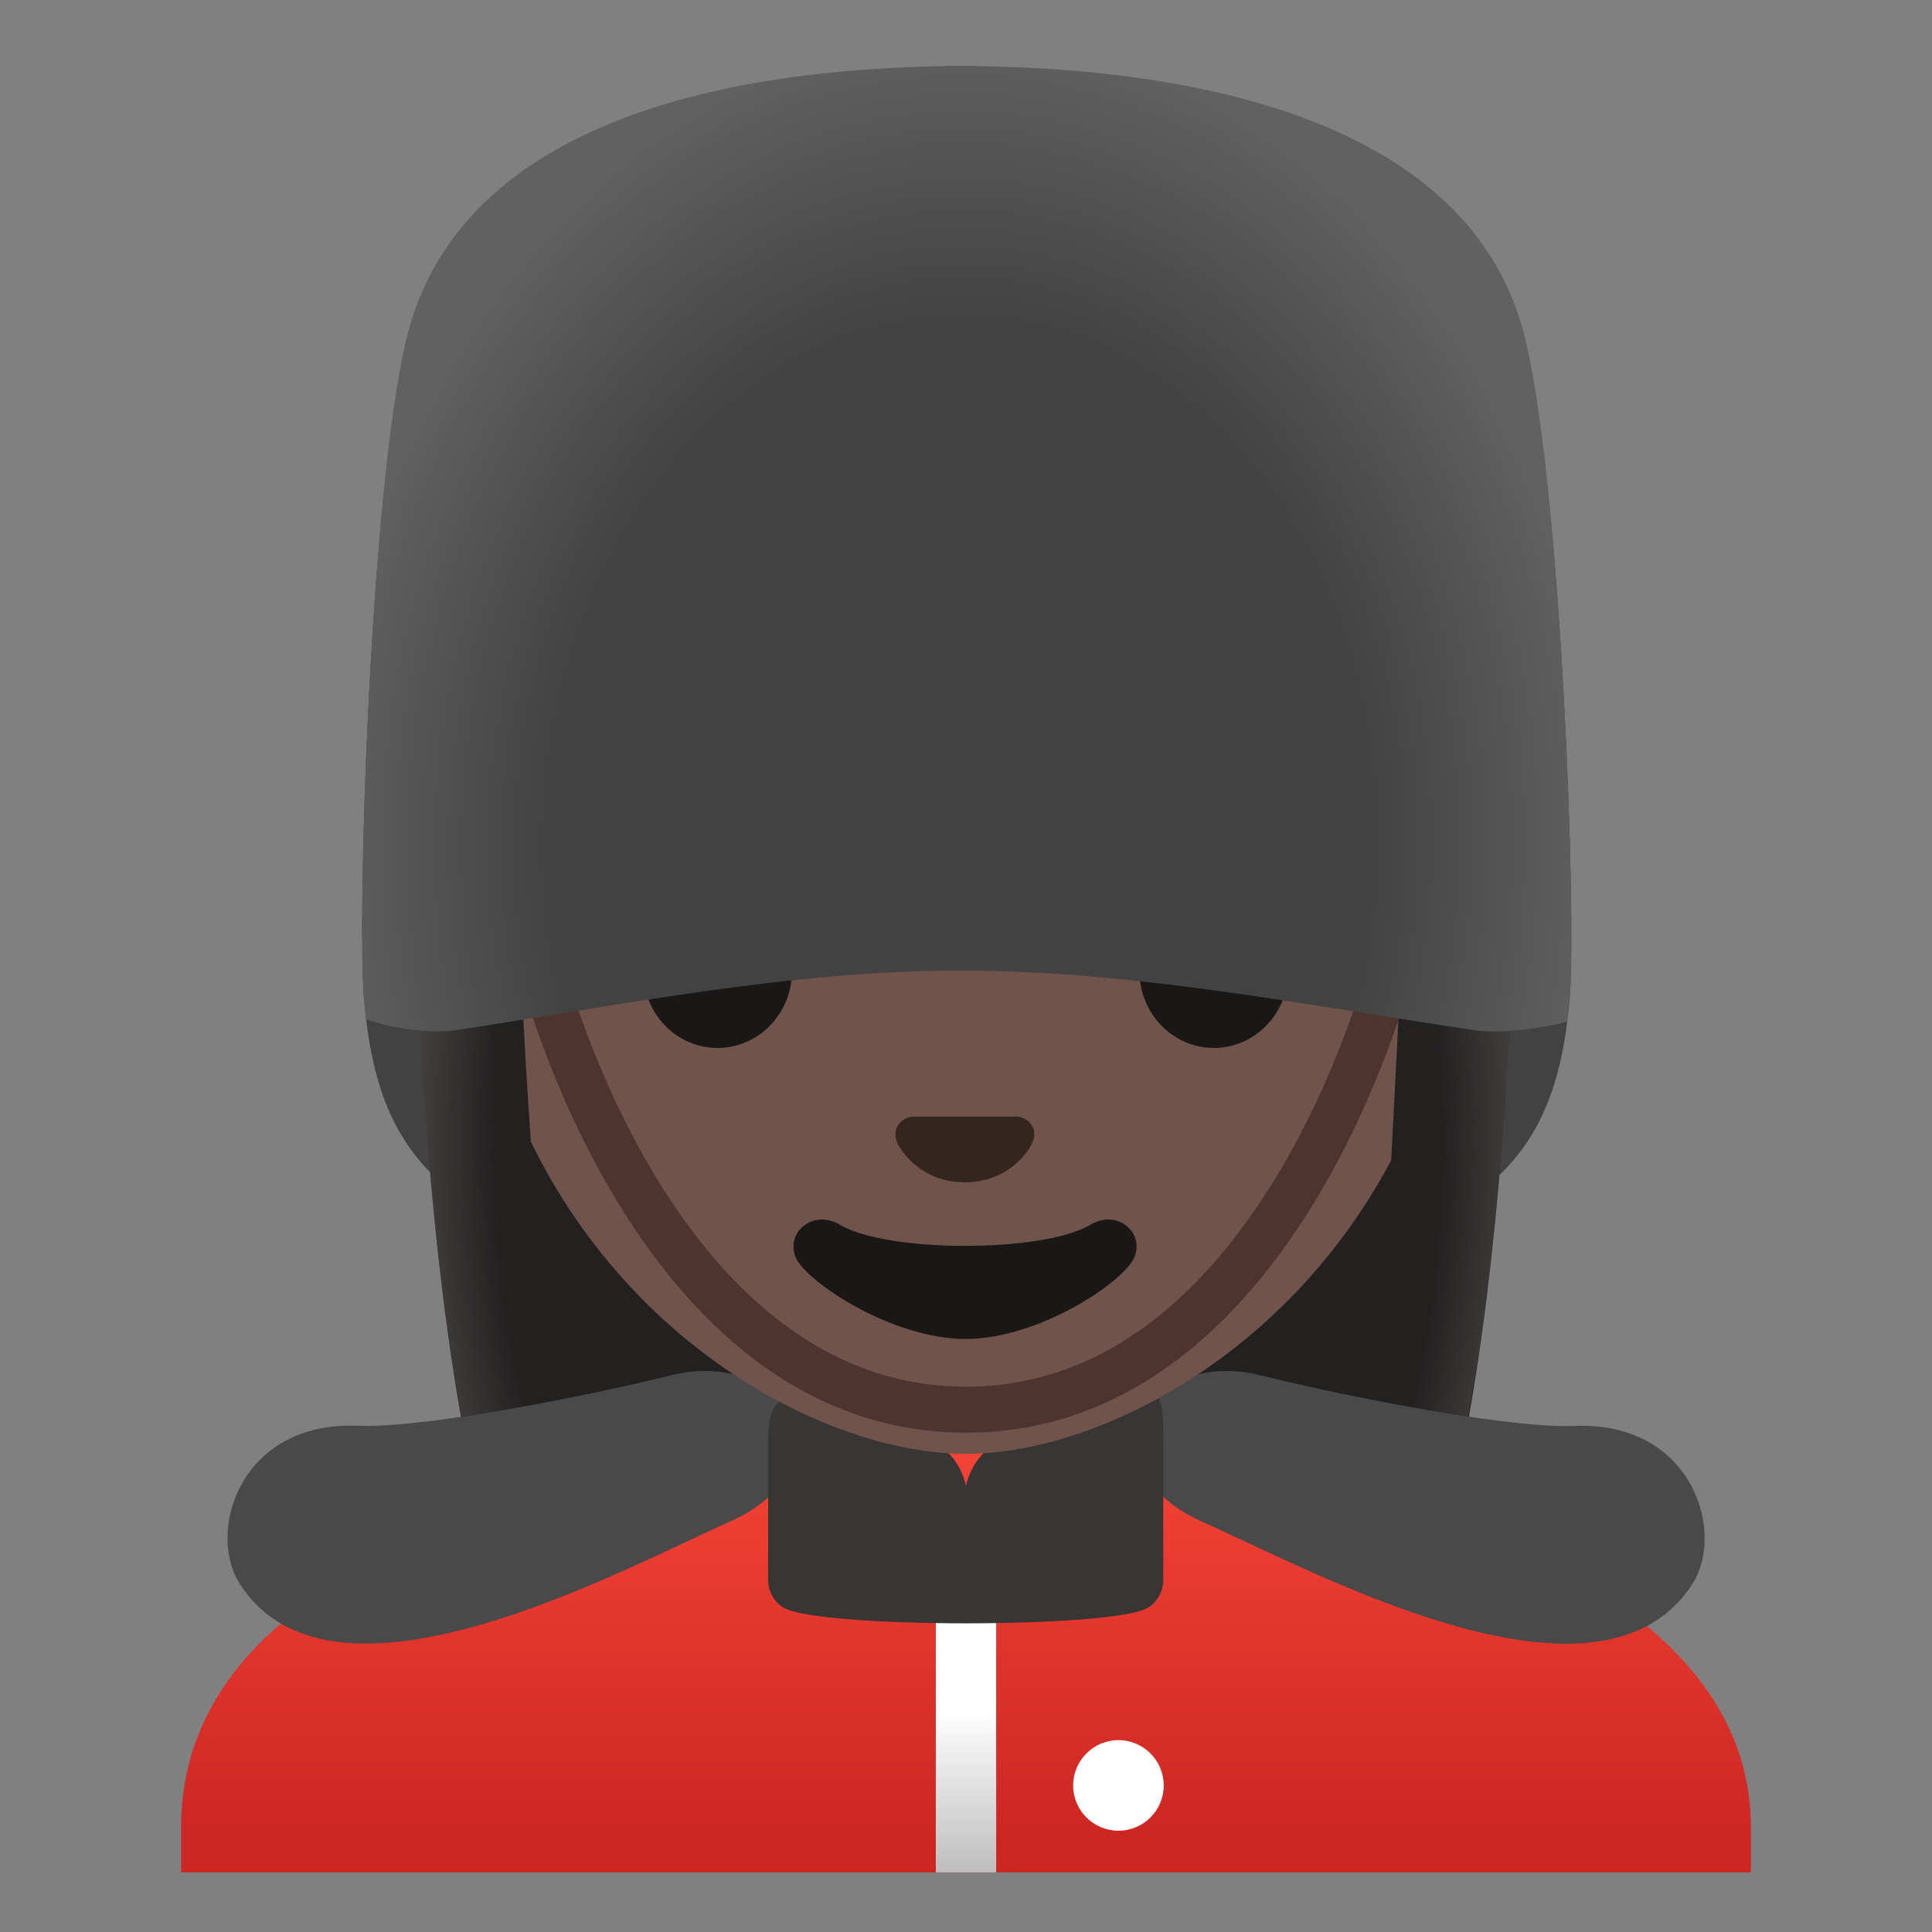 <svg enable-background="new 0 0 128 128" viewBox="0 0 128 128" xmlns="http://www.w3.org/2000/svg" xmlns:xlink="http://www.w3.org/1999/xlink"><rect x="0" y="0" width="128" height="128" fill="#808080" stroke="none"/><linearGradient id="a" gradientTransform="matrix(1 0 0 -1 0 130)" gradientUnits="userSpaceOnUse" x1="64" x2="64" y1="33.95" y2="7.72"><stop offset="0" stop-color="#f44336"/><stop offset=".986" stop-color="#cc2623"/></linearGradient><linearGradient id="b" gradientTransform="matrix(1 0 0 -1 0 130)" gradientUnits="userSpaceOnUse" x1="64" x2="64" y1="5.95" y2="21.02"><stop offset="0" stop-color="#bfbebe"/><stop offset=".71" stop-color="#fff"/></linearGradient><radialGradient id="c" cx="64.12" cy="54.12" gradientTransform="matrix(1 0 0 -1.585 0 161.29)" gradientUnits="userSpaceOnUse" r="36.76"><stop offset=".851" stop-color="#444140" stop-opacity="0"/><stop offset="1" stop-color="#444140"/></radialGradient><radialGradient id="d" cx="63.59" cy="55.95" gradientTransform="matrix(1 .009 -.012 1.267 .67 -15.54)" gradientUnits="userSpaceOnUse" r="42.56"><stop offset=".633" stop-color="#424242"/><stop offset="1" stop-color="#616161"/></radialGradient><path d="m101.07 22.6c-3.85-16.4-26.56-18.01-36.27-18.17v-.02h-1.08-1.08v.02c-9.71.16-31.88 1.77-35.73 18.17-2.38 10.12-3.27 38.11-2.79 43.63.97 11.11 5.6 14.64 20.28 19.04 10.72 3.21 16.08 4.28 18.24 4.61v.09s.19.08 1.08.02c.89.06 1.08-.02 1.08-.02v-.09c2.16-.33 8-1.4 18.72-4.61 14.68-4.4 19.5-7.93 20.47-19.04.48-5.53-.54-33.51-2.92-43.63z" fill="#424242"/><path d="m64.45 12.12c-37.38 0-37.08 35.33-37.08 35.89 0 22.88 1.71 55.21 10.67 67.92 3.55 5.04 10.42 5.32 10.42 5.32l15.47-.02 15.47.02s6.87-.28 10.42-5.32c8.96-12.72 10.67-45.04 10.67-67.92-.01-.56 1.33-35.89-36.04-35.89z" fill="#232020"/><path d="m64.14 96.05h-.14c-25.65.03-52 7.1-52 24.99v3.01h1.45 1.44 98.22 1.46 1.43v-3.01c0-16.86-26.1-24.99-51.86-24.99z" fill="url(#a)"/><path d="m66 124.05v-17.2c0-.55-.9-1-2-1s-2 .45-2 1v17.2z" fill="url(#b)"/><circle cx="74.1" cy="118.29" fill="#fff" r="3"/><path d="m46.73 90.83c-.74 0-1.52.09-2.34.3-5.12 1.28-15.45 3.34-20.11 3.34-.19 0-.38 0-.55-.01s-.34-.01-.51-.01c-7.42 0-9.52 7.12-7.32 10.51 1.86 2.87 4.86 3.93 8.36 3.93 8.08 0 18.81-5.72 24.14-8.1 6.99-3.12 4.54-9.96-1.67-9.96z" fill="#494949"/><path d="m104.79 94.46c-.17 0-.34 0-.51.01s-.36.01-.55.01c-4.66 0-14.99-2.06-20.11-3.34-.83-.21-1.61-.31-2.35-.31-6.22 0-8.66 6.84-1.66 9.97 5.34 2.38 16.06 8.1 24.14 8.1 3.49 0 6.5-1.07 8.36-3.93 2.2-3.39.1-10.51-7.32-10.51z" fill="#494949"/><path d="m76.27 92.19c-.51 0-1.2.73-1.92 1.01-2.29.89-5.6 1.82-7.69 2.23-1.29.25-2.32 1.54-2.66 3-.34-1.47-1.36-2.75-2.66-3-2.09-.4-5.36-1.65-7.7-2.35-.48-.14-.97-.32-1.41-.32-.76 0-1.34.53-1.34 2.68v9.21c0 .77.39 1.49 1.03 1.87 1.16.68 6.61 1.03 12.06 1.03s10.91-.34 12.06-1.03c.65-.38 1.03-1.1 1.03-1.87v-9.21c.03-2.54-.3-3.25-.8-3.25z" fill="#383535"/><path d="m63.98 16.09c-17.2 0-33.13 12.79-33.13 39.91 0 21.79 13.49 34.67 25.23 38.83 2.8.99 5.5 1.49 7.9 1.49 2.38 0 5.07-.49 7.85-1.47 11.76-4.14 25.28-17.03 25.28-38.84 0-27.13-15.93-39.92-33.13-39.92z" fill="#70534a"/><path d="m99.49 43s1.99-34.75-35.92-34.75-35.08 35.75-35.08 35.75 2.2 39.09 5 45l3 2s-1.83-17.79-2.06-30.29c-.05-2.92-.92-13.72 5.03-15.1 21.83-5.03 34.19-16.89 34.19-16.89 3.21 7.18 13.26 14.19 16.87 16.86 2.96 2.19 2.55 11.2 2.49 15.03l-1.52 29.39 2-1c2.89-6.02 6-46 6-46z" fill="#232020"/><path d="m64.44 13.67c-37.37 0-37.07 34.56-37.07 35.11 0 13.74.64 30.96 3.21 45.09 4.79-.71 10.43-1.9 13.81-2.74.82-.21 1.6-.3 2.33-.3h.01c.67 0 1.3.08 1.87.23-9.33-6.18-17.75-17.84-17.75-35.06 0-27.12 15.93-39.91 33.13-39.91s33.13 12.79 33.13 39.92c0 17.24-8.45 28.91-17.8 35.07.6-.16 1.26-.25 1.96-.25.74 0 1.52.1 2.35.31 3.34.83 8.89 2 13.65 2.71 2.57-14.13 3.21-31.34 3.21-45.07 0-.55 1.34-35.11-36.04-35.11z" fill="url(#c)"/><path d="m67.74 74.06c-.11-.04-.21-.07-.32-.08h-6.99c-.11.01-.21.04-.32.08-.63.26-.98.91-.68 1.61s1.69 2.66 4.49 2.66 4.2-1.96 4.49-2.66c.31-.7-.03-1.36-.67-1.61z" fill="#33251f"/><g fill="#1a1717"><path d="m72.25 81.14c-3.15 1.87-13.47 1.87-16.61 0-1.81-1.07-3.65.57-2.9 2.21.74 1.61 6.37 5.36 11.23 5.36s10.42-3.75 11.16-5.36c.75-1.64-1.08-3.29-2.88-2.21z"/><ellipse cx="47.54" cy="64.33" rx="4.93" ry="5.1"/><ellipse cx="80.42" cy="64.33" rx="4.93" ry="5.1"/></g><path d="m92.11 64.19s-7.36 29.23-28.11 29.23-28.11-29.23-28.11-29.23" style="fill:none;stroke:#4e342e;stroke-width:3;stroke-linecap:round;stroke-linejoin:round;stroke-miterlimit:10"/><path d="m92.11 64.14s-7.36 29.23-28.11 29.23-28.11-29.23-28.11-29.23" style="fill:none;stroke:#4e342e;stroke-width:3;stroke-linecap:round;stroke-linejoin:round;stroke-miterlimit:10"/><path d="m103.99 66.18c.48-5.53-.54-33.51-2.92-43.63-3.85-16.4-26.56-18.01-36.27-18.17v-.02h-1.08-1.08v.02c-9.71.16-31.88 1.77-35.73 18.17-2.38 10.12-3.27 38.11-2.79 43.63.04.47.09.91.14 1.35 1.9.66 4.36.95 5.95.72 11.02-1.67 22.21-3.95 33.41-3.95 11.41 0 22.82 2.29 34.06 3.95 1.48.22 4.01-.01 6.14-.56.07-.49.12-.99.17-1.51z" fill="url(#d)"/></svg>